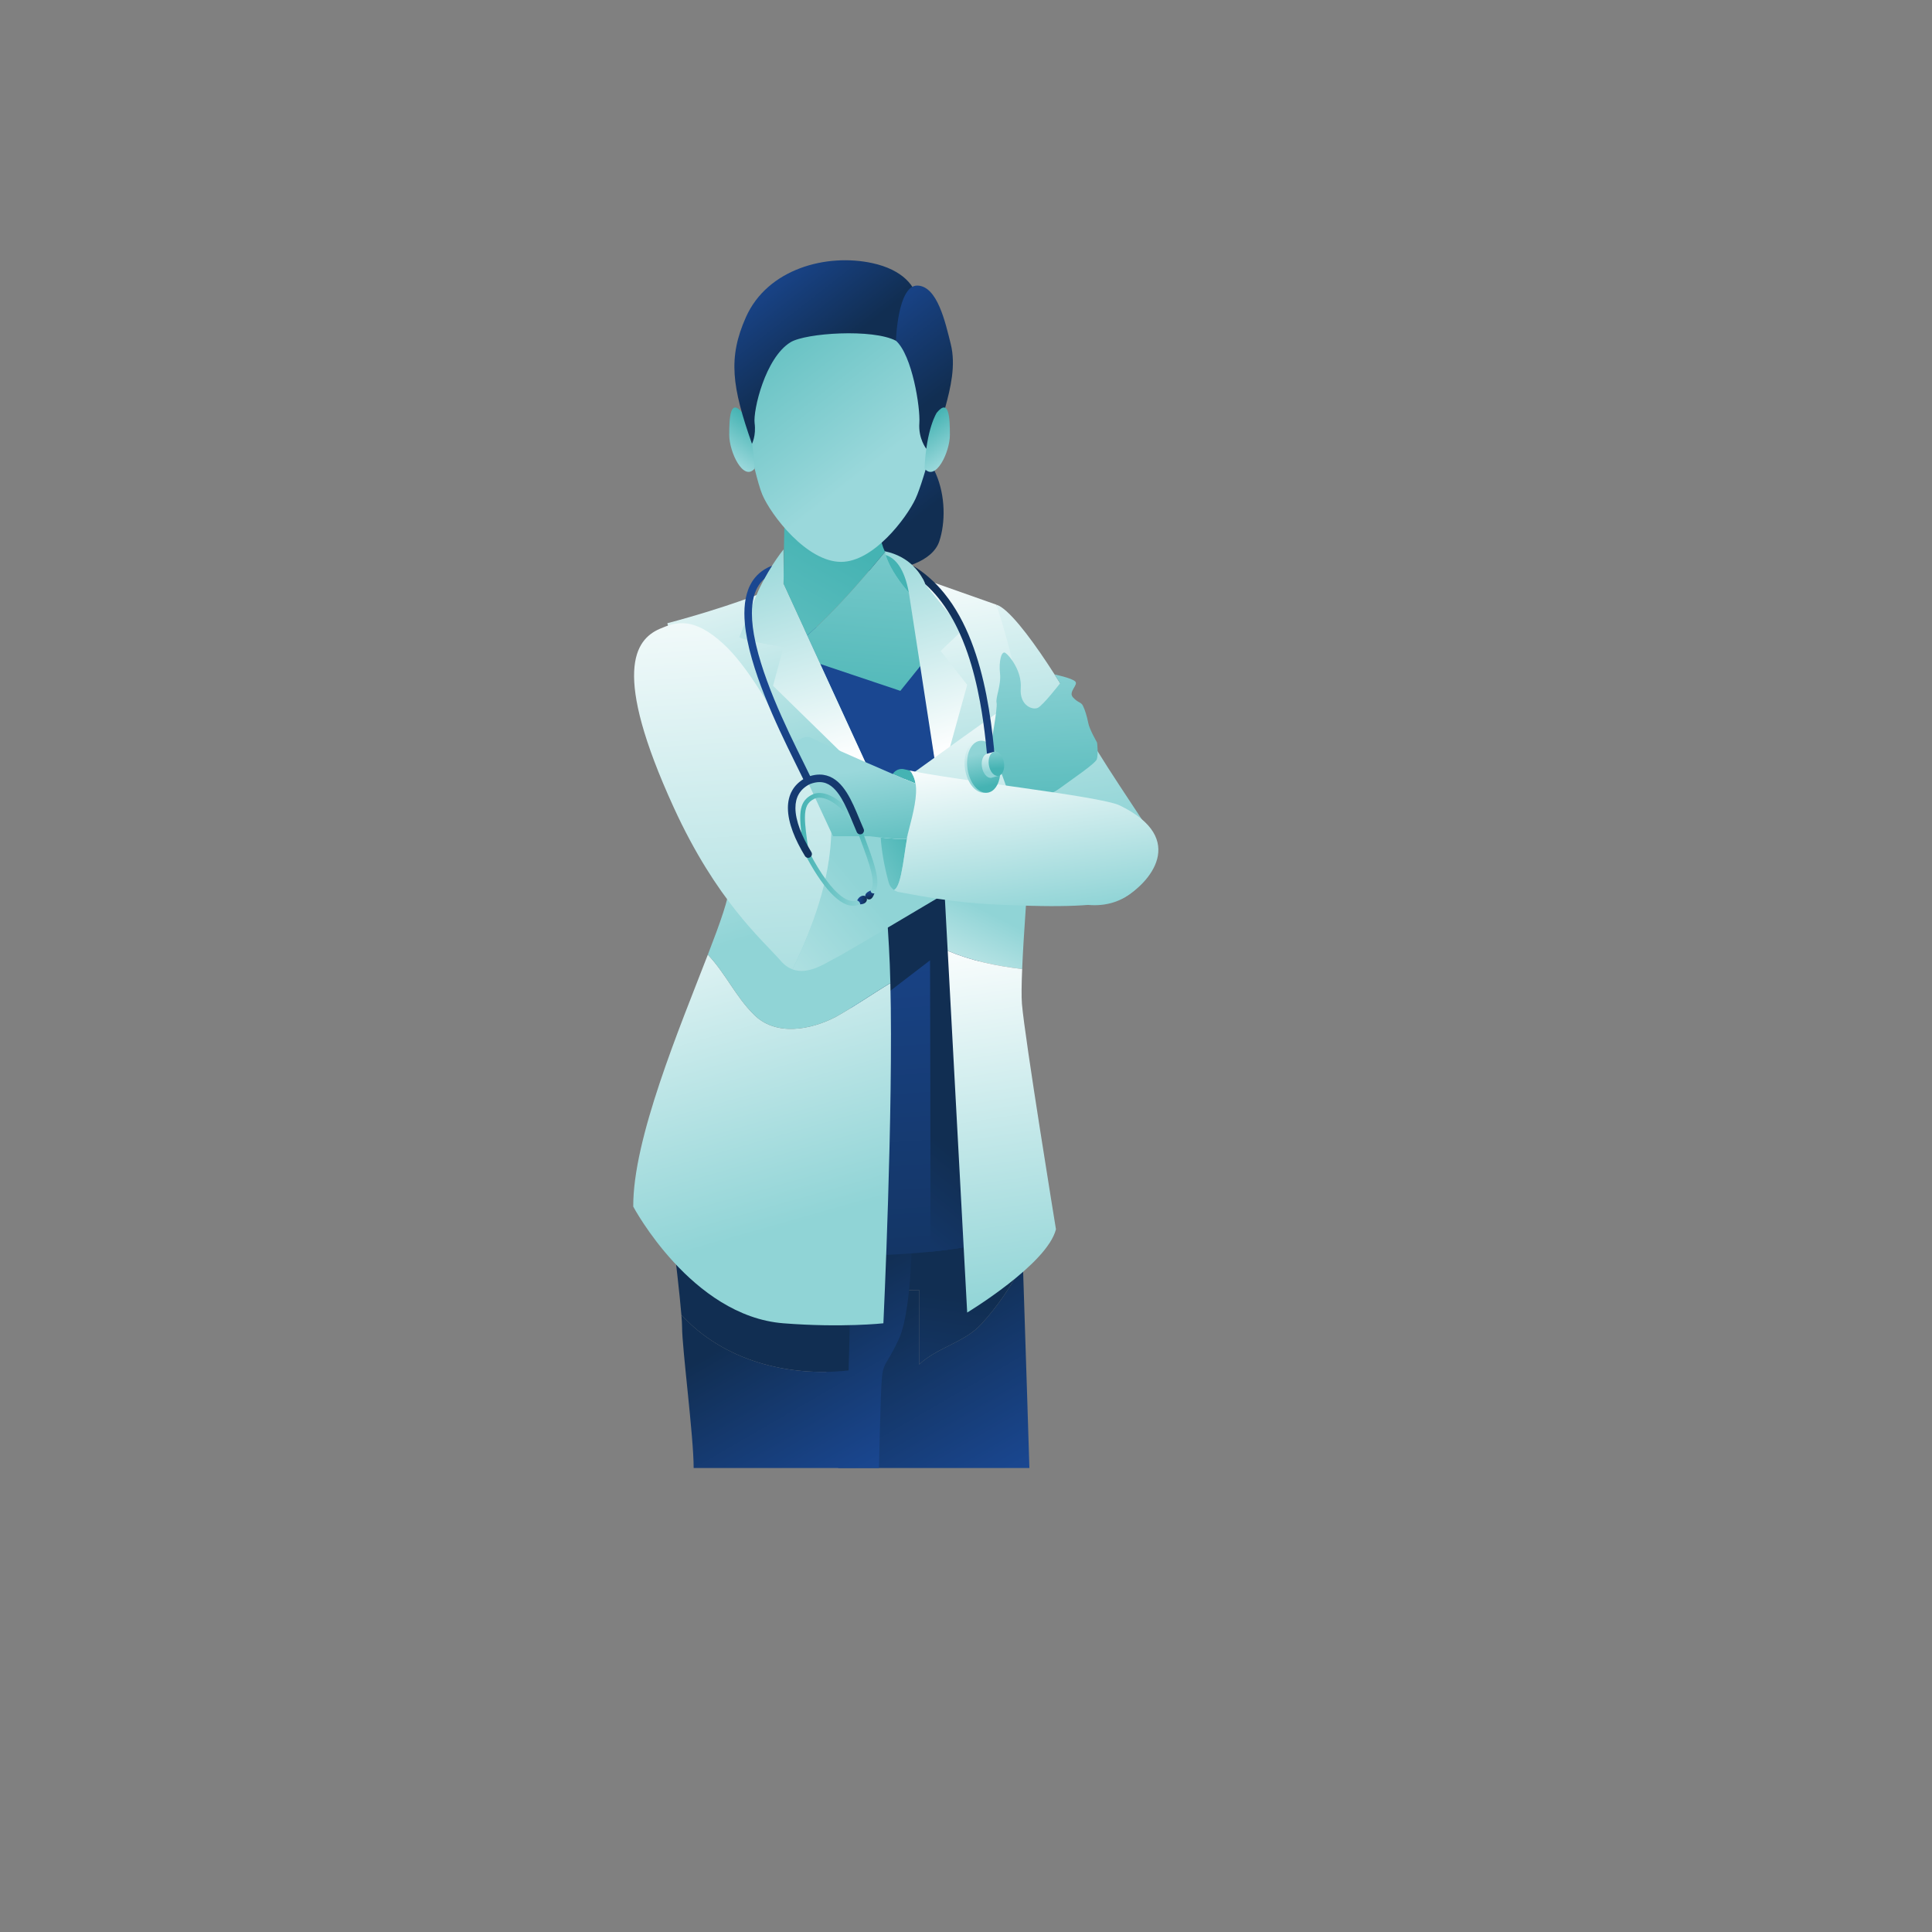 <?xml version="1.0" encoding="utf-8"?>
<!-- Generator: Adobe Illustrator 16.0.0, SVG Export Plug-In . SVG Version: 6.00 Build 0)  -->
<!DOCTYPE svg PUBLIC "-//W3C//DTD SVG 1.1//EN" "http://www.w3.org/Graphics/SVG/1.1/DTD/svg11.dtd">
<svg version="1.1" id="Layer_1" xmlns="http://www.w3.org/2000/svg" xmlns:xlink="http://www.w3.org/1999/xlink" x="0px" y="0px"
	 width="400px" height="400px" viewBox="0 0 400 400" enable-background="new 0 0 400 400" xml:space="preserve">
<rect x="0" y="0" width="400" height="400" fill="#808080" stroke="none"/>
<g id="XMLID_338_">
	<g id="XMLID_475_">
		<linearGradient id="XMLID_2_" gradientUnits="userSpaceOnUse" x1="209.264" y1="311.433" x2="186.236" y2="271.619">
			<stop  offset="0.105" style="stop-color:#1A4791"/>
			<stop  offset="1" style="stop-color:#112E52"/>
		</linearGradient>
		<path id="XMLID_383_" fill="url(#XMLID_2_)" d="M203.04,274.281c-3.496,3.701-9.046,4.729-12.747,8.226c0-5.14,0-10.281,0-15.421
			c-8.328,0.253-16.58-0.27-24.848-0.9c1.064,4.238,1.884,7.693,2.076,9.022c0.649,4.506,4.737,9.76,5.277,13.514
			c0.541,3.754-1.609,9.383,0.68,15.015c0.027,0.068,0.057,0.137,0.083,0.203h39.564c-0.011-0.962-0.834-26.463-1.351-42.4
			C209.497,266.146,206.504,270.542,203.04,274.281z"/>
		<linearGradient id="XMLID_3_" gradientUnits="userSpaceOnUse" x1="173.831" y1="328.789" x2="183.083" y2="266.187">
			<stop  offset="0.105" style="stop-color:#1A4791"/>
			<stop  offset="1" style="stop-color:#112E52"/>
		</linearGradient>
		<path id="XMLID_384_" fill="url(#XMLID_3_)" d="M190.293,267.086c0,5.14,0,10.281,0,15.421c3.701-3.496,9.251-4.524,12.747-8.226
			c3.464-3.739,6.457-8.136,8.735-12.742c-0.237-7.308-0.409-12.605-0.409-12.605l-52.519-8.257
			c0.033,0.222,0.366,1.532,0.886,3.525c1.331,5.108,3.883,14.702,5.712,21.983C173.713,266.816,181.965,267.339,190.293,267.086z"
			/>
		<linearGradient id="XMLID_4_" gradientUnits="userSpaceOnUse" x1="152.934" y1="328.276" x2="154.784" y2="294.972">
			<stop  offset="0.105" style="stop-color:#1A4791"/>
			<stop  offset="1" style="stop-color:#112E52"/>
		</linearGradient>
		<path id="XMLID_381_" fill="url(#XMLID_4_)" d="M175.695,283.739c0.378-12.278,0.41-24.558,1.051-36.836l-17.013-2.701
			l-22.218-3.525c0,0.979,2.879,23.26,3.559,31.559C149.742,281.68,163.106,285.139,175.695,283.739z"/>
		<linearGradient id="XMLID_5_" gradientUnits="userSpaceOnUse" x1="184.216" y1="307.481" x2="163.045" y2="270.878">
			<stop  offset="0.105" style="stop-color:#1A4791"/>
			<stop  offset="1" style="stop-color:#112E52"/>
		</linearGradient>
		<path id="XMLID_382_" fill="url(#XMLID_5_)" d="M188.844,248.822l-12.098-1.919c-0.641,12.278-0.673,24.558-1.051,36.836
			c-12.589,1.399-25.953-2.06-34.622-11.504c0.091,1.112,0.143,1.977,0.143,2.503c0,4.441,2.416,22.795,2.396,29.201h38.366
			c0.142-5.877,0.274-11.369,0.386-14.391c0.319-8.516,0.397-5.184,3.691-12.219C189.347,270.295,188.844,248.822,188.844,248.822z"
			/>
		<g id="XMLID_476_">
			<g id="XMLID_477_">
				<g id="XMLID_488_">
					<linearGradient id="XMLID_6_" gradientUnits="userSpaceOnUse" x1="166.945" y1="87.287" x2="185.275" y2="110.853">
						<stop  offset="0.105" style="stop-color:#1A4791"/>
						<stop  offset="1" style="stop-color:#112E52"/>
					</linearGradient>
					<path id="XMLID_388_" fill="url(#XMLID_6_)" d="M181.046,89.86c-11.543-0.44-15.526,13.05-13.506,21.803
						c2.021,8.753,24.214,8.574,26.929,0.42C197.051,104.329,194.469,89.912,181.046,89.86z"/>
					<linearGradient id="XMLID_7_" gradientUnits="userSpaceOnUse" x1="181.072" y1="159.836" x2="190.323" y2="298.407">
						<stop  offset="0.105" style="stop-color:#1A4791"/>
						<stop  offset="1" style="stop-color:#112E52"/>
					</linearGradient>
					<path id="XMLID_386_" fill="url(#XMLID_7_)" d="M206.299,256.453c-3.101,1.348-8.448,2.189-13.656,2.711
						c-7.391,0.741-14.501,0.837-14.501,0.837s-1.189-30.274-2.208-56.571c-0.46-11.889-0.886-22.965-1.148-30.06
						c-0.079-2.098-0.143-3.847-0.189-5.168c-0.558-15.667-14.55-36.887-14.55-36.887l37.461-6.118c0,0,1.561,20.864,3.377,46.4
						C203.095,202.709,205.686,240.761,206.299,256.453z"/>
					<linearGradient id="XMLID_8_" gradientUnits="userSpaceOnUse" x1="142.209" y1="274.067" x2="181.684" y2="225.753">
						<stop  offset="0.105" style="stop-color:#1A4791"/>
						<stop  offset="1" style="stop-color:#112E52"/>
					</linearGradient>
					<path id="XMLID_380_" fill="url(#XMLID_8_)" d="M192.643,259.164c0.017-22.063-0.089-60.336-0.089-60.336l-13.678,10.486
						c0,0-1.201-2.375-2.942-5.885c-0.46-11.889-0.886-22.965-1.148-30.06c7.558-0.562,17.558-1.224,26.099-1.772
						c2.211,31.111,4.802,69.163,5.415,84.855C203.198,257.801,197.851,258.643,192.643,259.164z"/>
					<linearGradient id="XMLID_9_" gradientUnits="userSpaceOnUse" x1="225.72" y1="172.174" x2="215.561" y2="103.873">
						<stop  offset="0" style="stop-color:#90D4D6"/>
						<stop  offset="1" style="stop-color:#FFFFFF"/>
					</linearGradient>
					<path id="XMLID_514_" fill="url(#XMLID_9_)" d="M234.829,184.378c-6.946,6.142-16.205,1.068-16.205,1.068
						c3.483-3.368,13.072-3.563,12.413-8.974c-0.394-3.223-4.554-5.5-4.56-5.502c-4.631-3.314-14.897-7.676-14.897-7.676
						l-5.281-38.098c4.726,1.391,17.34,22.539,18.427,25.737c1.084,3.2,12.994,20.425,13.829,22.094
						C239.389,174.697,238.631,181.016,234.829,184.378z"/>
					<linearGradient id="XMLID_10_" gradientUnits="userSpaceOnUse" x1="202.578" y1="187.82" x2="188.803" y2="215.164">
						<stop  offset="0" style="stop-color:#90D4D6"/>
						<stop  offset="1" style="stop-color:#FFFFFF"/>
					</linearGradient>
					<path id="XMLID_377_" fill="url(#XMLID_10_)" d="M196.212,196.856c4.846,2.037,10.071,3.153,15.416,3.773
						c0.301-7.216,1.101-17.521,1.653-25.062c-6.176-0.641-12.314-1.799-18.392-3.262L196.212,196.856z"/>
					<linearGradient id="XMLID_11_" gradientUnits="userSpaceOnUse" x1="206.044" y1="177.367" x2="196.645" y2="114.175">
						<stop  offset="0" style="stop-color:#90D4D6"/>
						<stop  offset="1" style="stop-color:#FFFFFF"/>
					</linearGradient>
					<path id="XMLID_378_" fill="url(#XMLID_11_)" d="M206.299,125.197l-18.126-6.396l6.216,44.197l0.501,9.308
						c6.077,1.463,12.216,2.621,18.392,3.262c0.327-4.461,0.568-7.955,0.568-9.27C213.85,147.559,206.299,125.197,206.299,125.197z"
						/>
					<linearGradient id="XMLID_12_" gradientUnits="userSpaceOnUse" x1="211.119" y1="271.031" x2="199.391" y2="192.182">
						<stop  offset="0" style="stop-color:#90D4D6"/>
						<stop  offset="1" style="stop-color:#FFFFFF"/>
					</linearGradient>
					<path id="XMLID_376_" fill="url(#XMLID_12_)" d="M211.628,200.63c-5.345-0.62-10.57-1.736-15.416-3.773l4.034,74.892
						c0,0,16.582-10.01,18.378-17.241c0,0-6.487-39.766-7.044-46.696C211.461,206.324,211.498,203.768,211.628,200.63z"/>
					<linearGradient id="XMLID_13_" gradientUnits="userSpaceOnUse" x1="170.67" y1="110.127" x2="134.589" y2="173.963">
						<stop  offset="0" style="stop-color:#45B3B3"/>
						<stop  offset="1" style="stop-color:#90D4D6"/>
					</linearGradient>
					<path id="XMLID_344_" fill="url(#XMLID_13_)" d="M183.232,114.253c-1.075-2.239-1.426-4.923-0.334-8.297
						c-5.319-7.503-20.263-7.963-20.263-7.963c-0.363,14.209-0.419,22.971-0.419,22.971l4.887,10.629
						C172.987,126.357,178.256,120.282,183.232,114.253z"/>
					<linearGradient id="XMLID_14_" gradientUnits="userSpaceOnUse" x1="177.368" y1="154.704" x2="182.302" y2="93.645">
						<stop  offset="0" style="stop-color:#45B3B3"/>
						<stop  offset="1" style="stop-color:#90D4D6"/>
					</linearGradient>
					<path id="XMLID_379_" fill="url(#XMLID_14_)" d="M188.173,120.082c-1.902-1.641-3.818-3.492-4.94-5.829
						c-4.977,6.029-10.245,12.104-16.129,17.34l2.699,5.869l16.604,5.572l4.487-5.572L188.173,120.082z"/>
					<linearGradient id="XMLID_15_" gradientUnits="userSpaceOnUse" x1="165.297" y1="253.31" x2="142.255" y2="172.268">
						<stop  offset="0" style="stop-color:#90D4D6"/>
						<stop  offset="1" style="stop-color:#FFFFFF"/>
					</linearGradient>
					<path id="XMLID_343_" fill="url(#XMLID_15_)" d="M155.958,209.931c-3.683-3.683-5.739-8.385-9.407-12.28
						c-5.88,15.215-15.549,38.222-15.441,52.168c0,0,12.041,22.664,31.105,24.155c12.1,0.946,20.682,0,20.682,0
						s2.092-44.167,1.442-70.429c-3.793,2.259-7.306,4.756-11.318,7.003C167.883,213.221,160.481,214.66,155.958,209.931z"/>
					<linearGradient id="XMLID_16_" gradientUnits="userSpaceOnUse" x1="165.934" y1="191.369" x2="146.457" y2="122.863">
						<stop  offset="0" style="stop-color:#90D4D6"/>
						<stop  offset="1" style="stop-color:#FFFFFF"/>
					</linearGradient>
					<path id="XMLID_374_" fill="url(#XMLID_16_)" d="M182.722,175.96c-12.517-7.266-24.821-14.782-35.604-25.035
						c-1.512-1.479-2.957-2.99-4.362-4.521c3.671,14.234,8.206,32.726,8.203,37.19c-0.002,2.278-1.846,7.43-4.406,14.056
						c3.668,3.896,5.724,8.598,9.407,12.28c4.523,4.729,11.925,3.29,17.064,0.617c4.013-2.247,7.525-4.744,11.318-7.003
						c-0.066-2.688-0.162-5.189-0.292-7.437C183.561,187.59,183.105,180.968,182.722,175.96z"/>
					<linearGradient id="XMLID_17_" gradientUnits="userSpaceOnUse" x1="164.543" y1="163.111" x2="148.37" y2="106.227">
						<stop  offset="0" style="stop-color:#90D4D6"/>
						<stop  offset="1" style="stop-color:#FFFFFF"/>
					</linearGradient>
					<path id="XMLID_375_" fill="url(#XMLID_17_)" d="M147.118,150.925c10.783,10.253,23.087,17.77,35.604,25.035
						c-0.707-9.216-1.174-12.961-1.174-12.961l-19.332-42.035c-10.711,4.666-24.05,8.063-24.05,8.063
						c0.021,0.076,2.107,7.754,4.589,17.378C144.161,147.935,145.605,149.446,147.118,150.925z"/>
					<linearGradient id="XMLID_18_" gradientUnits="userSpaceOnUse" x1="149.269" y1="52.334" x2="182.466" y2="95.015">
						<stop  offset="0" style="stop-color:#45B3B3"/>
						<stop  offset="1" style="stop-color:#9AD8DB"/>
					</linearGradient>
					<path id="XMLID_339_" fill="url(#XMLID_18_)" d="M152.603,79.842c0,0,3.426,18.33,5.229,22.573
						c1.804,4.242,9.178,13.916,16.308,13.916c6.755,0,13.586-9.165,15.409-13.068c1.822-3.903,5.609-18.16,6.151-24.779
						c0.539-6.619-6.493-20.903-21.819-21.073C158.553,57.241,151.881,69.319,152.603,79.842z"/>
					<linearGradient id="XMLID_19_" gradientUnits="userSpaceOnUse" x1="156.521" y1="87.198" x2="150.999" y2="95.04">
						<stop  offset="0" style="stop-color:#45B3B3"/>
						<stop  offset="1" style="stop-color:#9AD8DB"/>
					</linearGradient>
					<path id="XMLID_340_" fill="url(#XMLID_19_)" d="M153.697,85.44c-2.536-3.053-2.717,1.02-2.717,4.585
						c0,3.563,2.936,9.741,5.254,6.992C155.849,88.667,153.697,85.44,153.697,85.44z"/>
					<linearGradient id="XMLID_20_" gradientUnits="userSpaceOnUse" x1="155.361" y1="53.846" x2="170.997" y2="73.949">
						<stop  offset="0.105" style="stop-color:#1A4791"/>
						<stop  offset="1" style="stop-color:#112E52"/>
					</linearGradient>
					<path id="XMLID_385_" fill="url(#XMLID_20_)" d="M185.501,70.554c-4.768-2.534-18.662-1.625-21.82,0.298
						c-5.256,3.201-7.782,14.133-7.447,16.754c0.336,2.622-0.548,4.284-0.548,4.284c-4.135-11.781-5.014-17.805-1.236-26.255
						c4.464-9.986,16.688-13.232,26.179-11.153C193.171,57.23,191.712,68.021,185.501,70.554z"/>
					<linearGradient id="XMLID_21_" gradientUnits="userSpaceOnUse" x1="178.016" y1="58.418" x2="195.471" y2="80.86">
						<stop  offset="0.105" style="stop-color:#1A4791"/>
						<stop  offset="1" style="stop-color:#112E52"/>
					</linearGradient>
					<path id="XMLID_387_" fill="url(#XMLID_21_)" d="M185.501,70.554c3.346,2.981,5.07,13.835,4.839,17.053
						c-0.23,3.217,1.438,5.309,1.438,5.309s2.896-4.774,3.95-8.649c1.053-3.875,2.222-8.631,1.11-13.057
						c-1.11-4.427-2.751-11.961-6.878-12.084C185.832,59.003,185.501,70.554,185.501,70.554z"/>
					
						<linearGradient id="XMLID_22_" gradientUnits="userSpaceOnUse" x1="10068.67" y1="87.198" x2="10063.147" y2="95.04" gradientTransform="matrix(-1 0 0 1 10259.795 0)">
						<stop  offset="0" style="stop-color:#45B3B3"/>
						<stop  offset="1" style="stop-color:#9AD8DB"/>
					</linearGradient>
					<path id="XMLID_341_" fill="url(#XMLID_22_)" d="M193.948,85.44c2.537-3.053,2.716,1.02,2.716,4.585
						c0,3.563-2.935,9.741-5.254,6.992C191.797,88.667,193.948,85.44,193.948,85.44z"/>
				</g>
				<linearGradient id="XMLID_23_" gradientUnits="userSpaceOnUse" x1="185.452" y1="108.99" x2="199.201" y2="154.696">
					<stop  offset="0" style="stop-color:#90D4D6"/>
					<stop  offset="1" style="stop-color:#FFFFFF"/>
				</linearGradient>
				<path id="XMLID_521_" fill="url(#XMLID_23_)" d="M200.246,141.784l-0.764,2.761l-5.094,18.452l-6.216-40.288
					c0,0-2.188-2.389-3.713-5.261c-0.396-0.738-0.742-1.509-0.999-2.278c-0.031-0.093-0.06-0.183-0.089-0.275
					c-0.077-0.257-0.146-0.514-0.199-0.767c2.667,0.55,4.541,1.745,5.83,2.985c1.843,1.768,2.497,3.628,2.566,3.832v0.002
					c0.002,0.011,0.004,0.017,0.004,0.017l5.266,6.552l2.393,2.979l-0.569,0.545l-0.993,0.95l-1.223,1.17l-1.69,1.617l3.612,4.609
					L200.246,141.784z"/>
				<linearGradient id="XMLID_24_" gradientUnits="userSpaceOnUse" x1="184.241" y1="122.267" x2="176.454" y2="139.884">
					<stop  offset="0" style="stop-color:#45B3B3"/>
					<stop  offset="1" style="stop-color:#90D4D6"/>
				</linearGradient>
				<path id="XMLID_478_" fill="url(#XMLID_24_)" d="M188.173,122.711c0,0-2.188-2.391-3.714-5.263
					c-0.393-0.739-0.742-1.509-0.998-2.278c-0.031-0.092-0.061-0.184-0.089-0.274C185.434,115.604,187.24,117.704,188.173,122.711z"
					/>
				<linearGradient id="XMLID_25_" gradientUnits="userSpaceOnUse" x1="156.314" y1="110.84" x2="170.803" y2="159.006">
					<stop  offset="0" style="stop-color:#90D4D6"/>
					<stop  offset="1" style="stop-color:#FFFFFF"/>
				</linearGradient>
				<path id="XMLID_487_" fill="url(#XMLID_25_)" d="M160.043,141.979l2.172-7.98c0,0-3.212-0.537-5.822-1.1
					c-0.605-0.131-1.179-0.261-1.672-0.388c-1-0.257-1.674-0.492-1.619-0.654c0.102-0.305,0.477-1.235,1.113-2.792
					c0.407-0.995,0.921-2.244,1.542-3.751c0.267-0.652,0.555-1.351,0.863-2.099c0.486-1.184,1.041-2.318,1.611-3.367
					c0.543-1.004,1.098-1.929,1.615-2.736c1.308-2.046,2.369-3.355,2.369-3.355l0.018,2.834l0.01,1.465l0.008,1.15l-0.035,1.758
					l19.332,42.033L160.043,141.979z"/>
			</g>
		</g>
		<g id="XMLID_490_">
			<linearGradient id="XMLID_26_" gradientUnits="userSpaceOnUse" x1="179.263" y1="184.728" x2="117.585" y2="236.126">
				<stop  offset="0" style="stop-color:#90D4D6"/>
				<stop  offset="1" style="stop-color:#FFFFFF"/>
			</linearGradient>
			<path id="XMLID_346_" fill="url(#XMLID_26_)" d="M184.528,164.188c-3.3-1.281-6.146,5.049-6.146,5.049
				c-2.98-2.817-5.916,3.893-5.916,3.893c-0.108-0.254-0.229-0.541-0.362-0.854c-0.271,9.963-3.707,19.389-8.009,28.427
				c3.42,1.259,7.17-1.541,9.103-2.475c2.401-1.16,42.05-24.966,42.581-25.044c0.015-0.109,0.029-0.219,0.044-0.328
				c-10.132-3.212-20.308-6.215-30.436-9.73C184.823,163.752,184.528,164.188,184.528,164.188z"/>
			<linearGradient id="XMLID_27_" gradientUnits="userSpaceOnUse" x1="202.119" y1="185.331" x2="199.23" y2="141.574">
				<stop  offset="0" style="stop-color:#90D4D6"/>
				<stop  offset="1" style="stop-color:#FFFFFF"/>
			</linearGradient>
			<path id="XMLID_373_" fill="url(#XMLID_27_)" d="M207.494,146.865c-0.379,0.19-17.691,12.633-19.771,14.151
				c-1.015,0.741-1.797,1.511-2.334,2.108c10.128,3.516,20.304,6.519,30.436,9.73C217.507,160.401,212.087,143.81,207.494,146.865z"
				/>
			<linearGradient id="XMLID_28_" gradientUnits="userSpaceOnUse" x1="156.73" y1="232.752" x2="148.847" y2="113.388">
				<stop  offset="0" style="stop-color:#90D4D6"/>
				<stop  offset="1" style="stop-color:#FFFFFF"/>
			</linearGradient>
			<path id="XMLID_345_" fill="url(#XMLID_28_)" d="M149.84,133.376c-6.245-5.777-9.942-4.617-13.219-3.195
				c-5.212,2.264-9.939,8.994,2.849,36.952c8.876,19.404,18.333,27.411,22.226,31.853c0.76,0.87,1.571,1.412,2.401,1.717
				c4.302-9.038,7.737-18.464,8.009-28.427C168.932,164.793,158.785,141.65,149.84,133.376z"/>
		</g>
		<linearGradient id="XMLID_29_" gradientUnits="userSpaceOnUse" x1="217.709" y1="178.734" x2="214.377" y2="128.285">
			<stop  offset="0" style="stop-color:#45B3B3"/>
			<stop  offset="1" style="stop-color:#9AD8DB"/>
		</linearGradient>
		<path id="XMLID_493_" fill="url(#XMLID_29_)" d="M205.026,154.884c0,0,1.557-8.252,1.307-9.373
			c-0.251-1.12,0.982-3.595,0.708-6.103c-0.273-2.507,0.297-4.774,1.119-4.227c0.823,0.549,3.445,3.724,3.172,7.313
			c-0.274,3.591,2.466,4.592,3.563,4.044s4.593-5.071,4.593-5.071l-1.152-1.834c0,0,3.423,0.711,4.245,1.423
			c0.821,0.711-1.517,2.153-0.421,3.338c1.097,1.186,1.646,0.91,2.057,1.733c0.411,0.822,0.822,2.181,1.096,3.557
			c0.274,1.378,1.646,3.707,1.782,3.981s0.274,2.646,0,3.517c-0.274,0.869-4.935,4.021-7.949,6.215
			c-3.016,2.193-10.088,2.908-10.169,2.228C208.538,161.959,205.026,154.884,205.026,154.884z"/>
		<linearGradient id="XMLID_30_" gradientUnits="userSpaceOnUse" x1="191.542" y1="174.182" x2="172.831" y2="185.285">
			<stop  offset="0" style="stop-color:#45B3B3"/>
			<stop  offset="1" style="stop-color:#90D4D6"/>
		</linearGradient>
		<path id="XMLID_294_" fill="url(#XMLID_30_)" d="M188.126,171.974c-0.894,3.388-1.298,11.618-3.048,12.276
			c-0.523-0.367-0.918-0.91-1.091-1.551c-0.969-3.566-1.468-6.65-1.649-9.305c1.82,0.193,4.25,0.403,5.34,0.275
			C187.825,173.103,187.978,172.535,188.126,171.974z"/>
		<linearGradient id="XMLID_31_" gradientUnits="userSpaceOnUse" x1="184.664" y1="162.597" x2="165.949" y2="173.703">
			<stop  offset="0" style="stop-color:#45B3B3"/>
			<stop  offset="1" style="stop-color:#90D4D6"/>
		</linearGradient>
		<path id="XMLID_295_" fill="url(#XMLID_31_)" d="M189.557,162.232c-1.021-0.407-2.716-1.122-4.721-1.982
			c0.504-0.823,1.482-1.218,2.42-0.975c0.311,0.079,0.66,0.161,1.047,0.245C189.008,160.197,189.376,161.207,189.557,162.232z"/>
		<linearGradient id="XMLID_32_" gradientUnits="userSpaceOnUse" x1="213.346" y1="189.648" x2="208.148" y2="154.707">
			<stop  offset="0" style="stop-color:#90D4D6"/>
			<stop  offset="1" style="stop-color:#FFFFFF"/>
		</linearGradient>
		<path id="XMLID_298_" fill="url(#XMLID_32_)" d="M232.818,185.795c-2.113,1.188-7.922,2.056-19.294,1.745
			c-10.803-0.295-15.633-0.607-27.364-2.836c-0.395-0.074-0.761-0.232-1.082-0.454c1.75-0.658,2.154-8.889,3.048-12.276
			c-0.148,0.562-0.301,1.129-0.448,1.696c-1.09,0.128-3.52-0.082-5.34-0.275c-0.487-7.104,1.302-11.135,2.479-13.116
			c0.007-0.012,0.013-0.021,0.019-0.028c2.005,0.86,3.699,1.575,4.721,1.982c-0.181-1.025-0.549-2.035-1.254-2.712
			c9.271,2.031,39.486,5.287,43.521,7.235C246.215,173.71,237.785,182.997,232.818,185.795z"/>
	</g>
	<linearGradient id="XMLID_33_" gradientUnits="userSpaceOnUse" x1="180.326" y1="183.254" x2="176.808" y2="159.601">
		<stop  offset="0" style="stop-color:#45B3B3"/>
		<stop  offset="1" style="stop-color:#9AD8DB"/>
	</linearGradient>
	<path id="XMLID_297_" fill="url(#XMLID_33_)" d="M188.126,171.974c-0.148,0.562-0.301,1.129-0.448,1.696
		c-1.09,0.128-3.52-0.082-5.34-0.275c-1.272-0.136-2.247-0.266-2.247-0.266h-7.624l-8.826-18.966c0,0,2.983-2.091,4.079-1.505
		c0.8,0.427,10.604,4.788,17.116,7.592c2.005,0.86,3.699,1.575,4.721,1.982C189.982,164.657,189.111,168.227,188.126,171.974z"/>
	<g id="XMLID_502_">
		
			<linearGradient id="XMLID_34_" gradientUnits="userSpaceOnUse" x1="-497.059" y1="-497.958" x2="-496.864" y2="-497.958" gradientTransform="matrix(65.887 0 0 -65.887 32915.531 -32628.031)">
			<stop  offset="0" style="stop-color:#45B3B3"/>
			<stop  offset="1" style="stop-color:#90D4D6"/>
		</linearGradient>
		<path id="XMLID_506_" fill="url(#XMLID_34_)" d="M165.809,175.146c1.766,3.636,3.618,6.694,5.44,8.869
			c0.912,1.087,1.816,1.955,2.715,2.563c0.45,0.305,0.898,0.543,1.35,0.708c0.449,0.164,0.901,0.254,1.349,0.254
			c0.587,0.001,1.162-0.157,1.687-0.476c0.23-0.138,0.305-0.437,0.166-0.668c-0.139-0.229-0.438-0.304-0.668-0.164
			c-0.384,0.229-0.768,0.334-1.185,0.334c-0.317,0-0.654-0.063-1.016-0.194c-0.63-0.229-1.324-0.672-2.052-1.314
			c-1.092-0.964-2.252-2.371-3.42-4.126c-1.169-1.755-2.347-3.857-3.49-6.212c-0.117-0.241-0.409-0.342-0.65-0.226
			C165.792,174.612,165.692,174.902,165.809,175.146L165.809,175.146z"/>
		
			<linearGradient id="XMLID_35_" gradientUnits="userSpaceOnUse" x1="-501.094" y1="-498.298" x2="-500.899" y2="-498.298" gradientTransform="matrix(0 81.05 81.05 0 40566.125 40783.375)">
			<stop  offset="0" style="stop-color:#45B3B3"/>
			<stop  offset="1" style="stop-color:#90D4D6"/>
		</linearGradient>
		<path id="XMLID_505_" fill="url(#XMLID_35_)" d="M177.008,170.641c0.849,2.473,1.774,4.828,2.484,6.902
			c0.354,1.037,0.654,2.004,0.864,2.875c0.21,0.873,0.328,1.65,0.328,2.299c0,0.539-0.082,0.984-0.238,1.332
			c-0.16,0.349-0.384,0.609-0.731,0.818c-0.231,0.138-0.308,0.436-0.171,0.667c0.138,0.231,0.436,0.308,0.668,0.17
			c0.513-0.302,0.892-0.74,1.122-1.255c0.23-0.516,0.323-1.099,0.323-1.732c-0.001-0.764-0.135-1.607-0.355-2.525
			c-0.331-1.376-0.86-2.923-1.463-4.587c-0.604-1.662-1.28-3.444-1.91-5.278c-0.088-0.254-0.364-0.391-0.618-0.302
			C177.056,170.11,176.921,170.387,177.008,170.641L177.008,170.641z"/>
		<linearGradient id="XMLID_36_" gradientUnits="userSpaceOnUse" x1="177.468" y1="186.339" x2="179.49" y2="186.339">
			<stop  offset="0.105" style="stop-color:#1A4791"/>
			<stop  offset="1" style="stop-color:#112E52"/>
		</linearGradient>
		<path id="XMLID_504_" fill="url(#XMLID_36_)" d="M178.098,187.232c0-0.583-0.63-0.811-0.63-0.811
			c0.387-0.844,1.17-1.146,1.688-0.887C179.676,185.795,179.769,187.168,178.098,187.232z"/>
		<linearGradient id="XMLID_37_" gradientUnits="userSpaceOnUse" x1="179.822" y1="184.355" x2="180.291" y2="185.911">
			<stop  offset="0.105" style="stop-color:#1A4791"/>
			<stop  offset="1" style="stop-color:#112E52"/>
		</linearGradient>
		<path id="XMLID_503_" fill="url(#XMLID_37_)" d="M180.254,184.378c0.003,0.703,0.779,0.584,0.779,0.584
			c-0.421,1.231-0.908,1.321-1.298,1.231C179.347,186.104,178.406,185.124,180.254,184.378z"/>
	</g>
	<linearGradient id="XMLID_38_" gradientUnits="userSpaceOnUse" x1="165.681" y1="170.484" x2="178.36" y2="170.484">
		<stop  offset="0" style="stop-color:#45B3B3"/>
		<stop  offset="1" style="stop-color:#90D4D6"/>
	</linearGradient>
	<path id="XMLID_501_" fill="url(#XMLID_38_)" d="M178.298,171.206c-1.085-1.929-2.513-3.663-4.024-4.933
		c-0.757-0.635-1.536-1.152-2.312-1.519c-0.777-0.364-1.553-0.576-2.304-0.577c-0.518,0-1.025,0.104-1.489,0.332
		c-0.444,0.216-0.83,0.471-1.155,0.774c-0.49,0.457-0.833,1.025-1.041,1.689c-0.208,0.666-0.292,1.425-0.292,2.312
		c0.001,1.756,0.326,4.025,0.769,7.087c0.038,0.267,0.285,0.451,0.552,0.413c0.265-0.038,0.45-0.285,0.411-0.552l0,0
		c-0.444-3.058-0.759-5.313-0.758-6.948c0-1.103,0.143-1.911,0.442-2.509c0.15-0.301,0.339-0.553,0.582-0.781
		c0.243-0.228,0.543-0.429,0.917-0.611c0.321-0.156,0.672-0.232,1.063-0.232c0.564,0,1.209,0.164,1.891,0.484
		c1.021,0.479,2.118,1.304,3.143,2.354c1.027,1.05,1.988,2.324,2.759,3.693c0.132,0.235,0.429,0.317,0.663,0.186
		C178.347,171.736,178.43,171.439,178.298,171.206z"/>
	<linearGradient id="XMLID_39_" gradientUnits="userSpaceOnUse" x1="160.366" y1="142.386" x2="180.719" y2="176.103">
		<stop  offset="0" style="stop-color:#1A4791"/>
		<stop  offset="0.105" style="stop-color:#1A4791"/>
		<stop  offset="1" style="stop-color:#112E52"/>
	</linearGradient>
	<path id="XMLID_500_" fill="url(#XMLID_39_)" d="M178.809,171.637c-0.482-1.079-0.965-2.304-1.491-3.535
		c-0.792-1.852-1.672-3.721-2.856-5.189c-0.596-0.733-1.273-1.367-2.067-1.824c-0.794-0.457-1.708-0.725-2.709-0.724
		c-0.621,0-1.273,0.101-1.957,0.308c-0.712-1.489-1.712-3.47-2.838-5.777c-1.942-3.981-4.254-8.927-6.074-13.902
		c-0.912-2.487-1.7-4.98-2.256-7.356c-0.058-0.249-0.113-0.493-0.166-0.736c-0.458-2.107-0.72-4.11-0.72-5.915
		c0-0.578,0.027-1.137,0.083-1.67c0.058-0.563,0.147-1.1,0.271-1.607c0.181-0.74,0.431-1.417,0.755-2.024
		c0.377-0.703,0.853-1.314,1.448-1.834c0.543-1.004,1.098-1.929,1.615-2.736c-0.572,0.216-1.098,0.477-1.581,0.778
		c-0.749,0.465-1.391,1.03-1.927,1.672c-0.801,0.966-1.36,2.104-1.712,3.355c-0.355,1.252-0.509,2.618-0.51,4.066
		c0,0.675,0.035,1.37,0.099,2.081c0.1,1.112,0.273,2.267,0.506,3.446c0.255,1.295,0.586,2.62,0.97,3.963
		c1.436,5.013,3.641,10.248,5.751,14.805c1.057,2.278,2.088,4.387,2.985,6.208c0.74,1.495,1.386,2.793,1.885,3.833
		c-1.001,0.627-1.768,1.41-2.286,2.314c-0.63,1.094-0.901,2.338-0.899,3.636c0,1.558,0.379,3.206,1.004,4.886
		s1.503,3.392,2.527,5.07c0.224,0.366,0.703,0.482,1.07,0.257c0.366-0.225,0.483-0.702,0.259-1.071
		c-0.984-1.608-1.818-3.241-2.398-4.801c-0.58-1.558-0.906-3.041-0.904-4.341c0-1.088,0.221-2.042,0.691-2.857
		c0.467-0.809,1.183-1.502,2.269-2.065c0.771-0.299,1.444-0.426,2.038-0.426c0.486,0,0.924,0.084,1.335,0.235
		c0.716,0.267,1.368,0.755,1.975,1.435c0.909,1.016,1.695,2.45,2.398,4.001c0.707,1.546,1.336,3.204,1.995,4.679
		c0.175,0.393,0.635,0.567,1.027,0.393C178.809,172.488,178.984,172.027,178.809,171.637z"/>
	<g id="XMLID_480_">
		
			<linearGradient id="XMLID_40_" gradientUnits="userSpaceOnUse" x1="209.933" y1="168.728" x2="208.24" y2="157.347" gradientTransform="matrix(0.988 -0.154 0.154 0.988 -29.485 27.183)">
			<stop  offset="0" style="stop-color:#90D4D6"/>
			<stop  offset="1" style="stop-color:#FFFFFF"/>
		</linearGradient>
		<path id="XMLID_486_" fill="url(#XMLID_40_)" d="M206.498,158.229c0.462,2.959-0.66,5.594-2.506,5.882
			c-1.848,0.289-3.72-1.877-4.183-4.836c-0.463-2.961,0.659-5.594,2.506-5.884C204.163,153.104,206.034,155.269,206.498,158.229z"/>
		<linearGradient id="XMLID_41_" gradientUnits="userSpaceOnUse" x1="204.501" y1="162.763" x2="203.09" y2="155.966">
			<stop  offset="0" style="stop-color:#45B3B3"/>
			<stop  offset="1" style="stop-color:#90D4D6"/>
		</linearGradient>
		<path id="XMLID_539_" fill="url(#XMLID_41_)" d="M207.06,160.504c-0.239,1.931-1.201,3.395-2.555,3.608
			c-0.194,0.03-0.392,0.033-0.586,0.007c-1.643-0.188-3.18-2.197-3.595-4.844c-0.464-2.961,0.659-5.596,2.506-5.884
			c0.026-0.004,0.051-0.009,0.078-0.01c0.396-0.047,0.794,0.016,1.176,0.178c0.636,0.265,1.229,0.793,1.723,1.509
			c0.116,0.171,0.23,0.354,0.336,0.547c0.411,0.744,0.718,1.637,0.869,2.614C207.135,159.023,207.146,159.797,207.06,160.504z"/>
		<linearGradient id="XMLID_42_" gradientUnits="userSpaceOnUse" x1="218.89" y1="176.312" x2="189.6" y2="118.323">
			<stop  offset="0" style="stop-color:#1A4791"/>
			<stop  offset="0.105" style="stop-color:#1A4791"/>
			<stop  offset="1" style="stop-color:#112E52"/>
		</linearGradient>
		<path id="XMLID_269_" fill="url(#XMLID_42_)" d="M205.86,155.633c-0.017-0.187-0.035-0.375-0.054-0.564
			c-0.709-7.233-1.976-15.206-4.704-22.241c-0.001-0.007-0.004-0.018-0.008-0.025c-1.423-3.663-3.246-7.072-5.609-9.981
			c-1.818-2.245-3.963-4.189-6.482-5.707c1.843,1.768,2.497,3.628,2.566,3.832v0.002c0.975,0.872,1.873,1.825,2.708,2.854
			c0.938,1.153,1.786,2.397,2.562,3.715c0.664,1.125,1.269,2.303,1.823,3.524c0.434,0.952,0.837,1.933,1.209,2.932
			c0.599,1.598,1.122,3.251,1.583,4.937c0.117,0.428,0.23,0.857,0.339,1.291c0.43,1.7,0.798,3.427,1.115,5.156
			c0.508,2.753,0.884,5.517,1.176,8.204c0.013,0.101,0.022,0.198,0.032,0.299c0.081,0.74,0.155,1.476,0.221,2.2
			c0.005,0.036,0.006,0.068,0.01,0.103c0.029,0.295,0.215,0.537,0.467,0.646c0.115,0.049,0.244,0.071,0.379,0.06
			c0.316-0.031,0.571-0.242,0.668-0.526c0.021-0.058,0.032-0.117,0.037-0.182c0.005-0.045,0.005-0.092,0-0.139
			C205.885,155.893,205.873,155.763,205.86,155.633z"/>
		<g id="XMLID_481_">
			<linearGradient id="XMLID_43_" gradientUnits="userSpaceOnUse" x1="205.056" y1="159.808" x2="204.232" y2="154.269">
				<stop  offset="0" style="stop-color:#90D4D6"/>
				<stop  offset="1" style="stop-color:#FFFFFF"/>
			</linearGradient>
			<path id="XMLID_483_" fill="url(#XMLID_43_)" d="M206.603,160.652l-0.187-1.082c0.075-0.391,0.085-0.829,0.015-1.284
				c-0.079-0.502-0.245-0.953-0.464-1.32l-0.225-1.303c0,0-1.269,0.358-1.377,0.383v0.002c-0.798,0.218-1.271,1.401-1.064,2.727
				c0.217,1.386,1.093,2.398,1.956,2.263c0.075-0.012,0.146-0.034,0.215-0.062L206.603,160.652z"/>
			<linearGradient id="XMLID_44_" gradientUnits="userSpaceOnUse" x1="206.367" y1="159.134" x2="206.027" y2="154.349">
				<stop  offset="0" style="stop-color:#45B3B3"/>
				<stop  offset="1" style="stop-color:#90D4D6"/>
			</linearGradient>
			<path id="XMLID_482_" fill="url(#XMLID_44_)" d="M207.86,157.888c0.216,1.385-0.309,2.617-1.173,2.752s-1.739-0.878-1.956-2.263
				s0.308-2.617,1.173-2.752C206.768,155.49,207.645,156.503,207.86,157.888z"/>
		</g>
	</g>
</g>
</svg>
